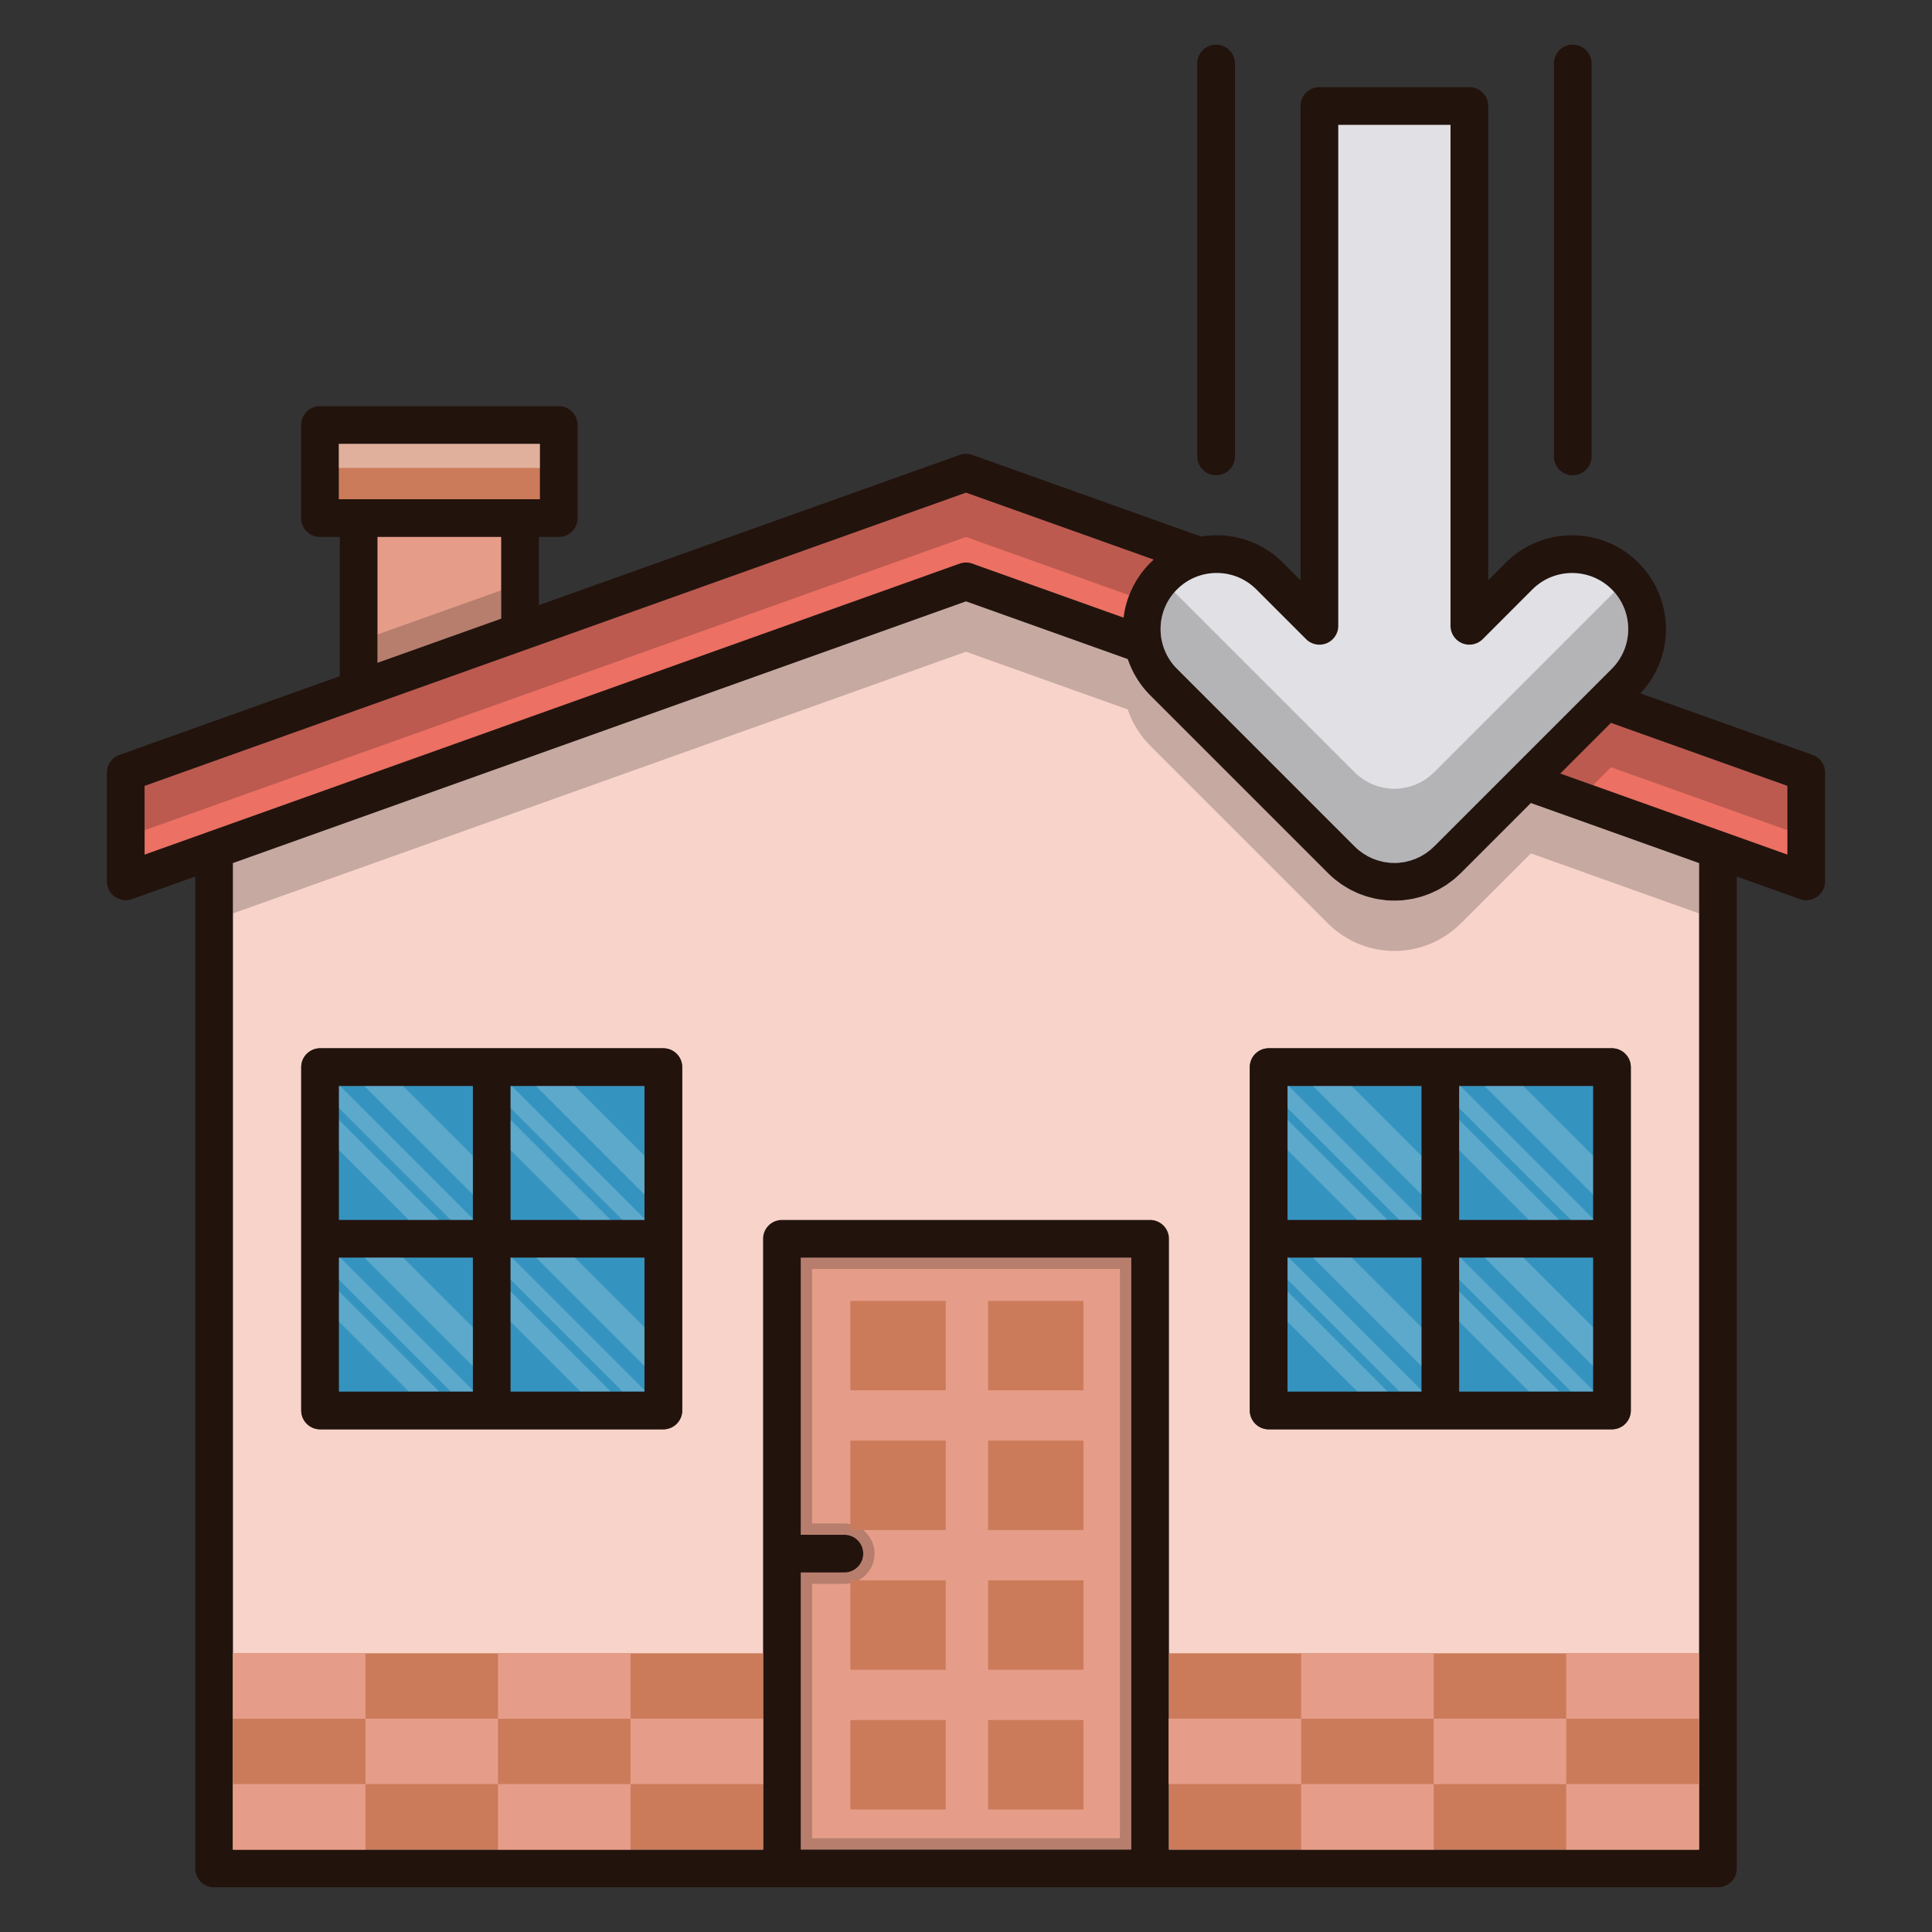 <?xml version="1.0" standalone="no"?><!DOCTYPE svg PUBLIC "-//W3C//DTD SVG 1.1//EN" "http://www.w3.org/Graphics/SVG/1.1/DTD/svg11.dtd"><svg t="1625811943899" class="icon" viewBox="0 0 1024 1024" version="1.1" xmlns="http://www.w3.org/2000/svg" p-id="45456" xmlns:xlink="http://www.w3.org/1999/xlink" width="200" height="200"><rect x="0" y="0" width="1024" height="1024" fill="#333333" stroke="none"/><defs><style type="text/css"></style></defs><path d="M960.7 400.1l-91.24-32.58c18.34-19.46 18-50.22-1.04-69.26-19.38-19.38-50.94-19.38-70.34 0l-9.28 9.28V56.2c0-5.54-4.48-10-10-10h-79.48c-5.52 0-10 4.46-10 10v251.36l-9.28-9.28c-9.38-9.4-21.88-14.58-35.16-14.58-2.78 0-5.54 0.26-8.22 0.7l-121.3-43.28a9.94 9.94 0 0 0-6.72 0l-223.02 79.62V284.6h10.52c5.52 0 10-4.48 10-10v-49.32c0-5.52-4.48-10-10-10H169.6c-5.52 0-10 4.48-10 10v49.32c0 5.52 4.48 10 10 10h10.5v73.8l-116.8 41.7c-3.98 1.42-6.64 5.2-6.64 9.42v57.6c0 0.22 0.04 0.44 0.06 0.64 0.02 0.36 0.04 0.72 0.1 1.06 0.08 0.36 0.16 0.72 0.26 1.06 0.06 0.2 0.08 0.4 0.16 0.62 0.04 0.08 0.08 0.18 0.12 0.28 0.08 0.2 0.18 0.4 0.28 0.62 0.18 0.34 0.36 0.68 0.56 1.02 0.1 0.16 0.22 0.34 0.34 0.5 0.26 0.36 0.54 0.72 0.84 1.04 0.1 0.1 0.18 0.2 0.28 0.3 0.42 0.42 0.88 0.8 1.36 1.12l0.3 0.18c0.4 0.24 0.8 0.48 1.22 0.66 0.2 0.08 0.38 0.16 0.58 0.24 0.38 0.14 0.78 0.26 1.18 0.36 0.18 0.04 0.36 0.1 0.54 0.12 0.6 0.12 1.2 0.2 1.82 0.2s1.24-0.08 1.86-0.2c0.24-0.04 0.46-0.12 0.68-0.18 0.28-0.06 0.54-0.12 0.82-0.22l33.46-11.94v525.72c0 5.54 4.48 10 10 10 0.12 0 0.22-0.02 0.34-0.02h300.44c0.06 0 0.12 0.02 0.18 0.02s0.12-0.02 0.18-0.02h194.78c0.06 0 0.12 0.02 0.18 0.02s0.1-0.02 0.16-0.02h300.8c5.52 0 10-4.48 10-10V464.6l33.44 11.94c0.28 0.1 0.56 0.16 0.82 0.22 0.24 0.06 0.46 0.14 0.68 0.18 0.62 0.12 1.24 0.2 1.86 0.2s1.22-0.08 1.82-0.2c0.18-0.02 0.36-0.08 0.54-0.12 0.4-0.1 0.8-0.22 1.18-0.36 0.2-0.08 0.38-0.16 0.58-0.24 0.42-0.18 0.82-0.42 1.22-0.66l0.3-0.18c0.48-0.32 0.94-0.7 1.36-1.12 0.1-0.1 0.18-0.2 0.28-0.32a10.346 10.346 0 0 0 1.18-1.52c0.2-0.34 0.4-0.68 0.56-1.04 0.1-0.2 0.2-0.4 0.28-0.6 0.04-0.1 0.08-0.18 0.12-0.28 0.08-0.22 0.1-0.42 0.16-0.64 0.1-0.34 0.2-0.68 0.26-1.02 0.06-0.36 0.08-0.72 0.1-1.08 0.02-0.22 0.06-0.42 0.06-0.64v-57.6c0-4.22-2.66-8-6.64-9.42z m-336.86-87.68a29.58 29.58 0 0 1 21.04-8.72c7.94 0 15.4 3.1 21.02 8.72l26.36 26.36a10.014 10.014 0 0 0 10.9 2.16 9.98 9.98 0 0 0 6.16-9.24V66.2h59.48v265.5a10.02 10.02 0 0 0 6.18 9.24c3.72 1.54 8.02 0.68 10.9-2.18l26.34-26.36c11.6-11.58 30.46-11.58 42.06 0 11.6 11.6 11.6 30.46 0 42.06l-94 94-0.68 0.62c-0.54 0.52-1.08 1.04-1.68 1.52-0.2 0.16-0.4 0.32-0.62 0.46l-1.12 0.84c-0.18 0.14-0.38 0.3-0.6 0.44-0.3 0.2-0.6 0.36-0.9 0.54l-1.06 0.64c-0.18 0.12-0.36 0.22-0.54 0.32-0.32 0.18-0.68 0.34-1.02 0.5l-1 0.46c-0.22 0.1-0.42 0.2-0.62 0.3-0.26 0.1-0.52 0.2-0.8 0.28l-1.16 0.42c-0.26 0.1-0.54 0.2-0.74 0.26-0.26 0.08-0.54 0.14-0.8 0.2l-1.16 0.3c-0.3 0.08-0.62 0.16-0.94 0.24-0.32 0.06-0.64 0.08-0.94 0.14l-1.38 0.2c-0.16 0.02-0.34 0.06-0.5 0.08-0.96 0.08-1.88 0.14-2.74 0.14-1.02-0.02-2.08-0.04-3.2-0.14-0.18-0.02-0.38-0.06-0.56-0.1l-1.3-0.18c-0.34-0.06-0.68-0.1-0.96-0.14-0.32-0.08-0.66-0.16-0.98-0.26l-1.12-0.28c-0.24-0.06-0.48-0.1-0.74-0.18-0.3-0.1-0.62-0.22-0.92-0.32l-1.16-0.42c-0.2-0.08-0.42-0.14-0.6-0.22-0.3-0.12-0.6-0.26-0.88-0.4l-1.08-0.52c-0.24-0.1-0.48-0.2-0.72-0.34-0.22-0.12-0.44-0.26-0.66-0.38l-1.18-0.72c-0.22-0.14-0.46-0.26-0.66-0.4-0.34-0.22-0.66-0.48-1-0.74l-1.34-0.98c-0.78-0.64-1.52-1.32-2.22-2l-94.16-94.16a29.56 29.56 0 0 1-8.08-15.02c-0.04-0.1-0.04-0.2-0.08-0.3-0.36-1.86-0.54-3.78-0.54-5.72 0-7.94 3.1-15.4 8.7-21.02zM179.6 264.6v-29.32h106.54v29.32H179.6z m86.02 20v43.28l-65.52 23.38V284.6h65.52z m-188.96 168.34v-36.38l202.34-72.24 0.5-0.18h0.02L512 261.14l99.44 35.48c-0.6 0.54-1.16 1.1-1.74 1.66a49.336 49.336 0 0 0-14.18 29.06l-80.16-28.62a9.94 9.94 0 0 0-6.72 0L76.66 452.94z m522.92 527.36h-175.14v-146.84h23.1c5.52 0 10-4.48 10-10 0-5.54-4.48-10-10-10h-23.1V666.6h175.14v313.7z m300.96 0H619.58V656.6c0-5.52-4.48-10-10-10h-195.14c-5.52 0-10 4.48-10 10v323.7H123.48V457.46L512 318.76l85.74 30.6c2.42 7.18 6.46 13.74 11.96 19.26l94.16 94.16c1.16 1.14 2.4 2.26 3.68 3.32 0.42 0.34 0.86 0.66 1.28 0.98l0.62 0.46c0.66 0.5 1.32 1 2.04 1.48 0.52 0.34 1.04 0.64 1.56 0.96l0.96 0.56c0.52 0.34 1.06 0.66 1.62 0.96 0.58 0.3 1.2 0.6 1.8 0.88l0.76 0.36c0.6 0.28 1.18 0.56 1.84 0.84 0.56 0.24 1.14 0.44 1.74 0.64l0.84 0.32c0.68 0.24 1.34 0.48 2.04 0.68 0.58 0.18 1.2 0.34 1.8 0.48l0.78 0.2c0.7 0.18 1.4 0.36 2.2 0.52 0.7 0.14 1.42 0.24 2.12 0.34l0.78 0.1c0.62 0.1 1.24 0.2 1.84 0.26 1.56 0.16 3.1 0.24 4.6 0.24h0.3c1.58 0 3.22-0.08 4.9-0.24 0.62-0.06 1.22-0.16 1.82-0.26l0.76-0.1c0.76-0.1 1.52-0.22 2.26-0.36 0.68-0.14 1.36-0.32 2.02-0.48l0.82-0.2c0.6-0.16 1.22-0.3 1.9-0.52 0.62-0.18 1.22-0.4 1.82-0.62l0.9-0.32c0.62-0.22 1.24-0.44 1.86-0.7 0.54-0.22 1.08-0.48 1.62-0.74l0.7-0.32c0.7-0.32 1.4-0.66 2.08-1.02 0.52-0.28 1-0.58 1.5-0.88l0.82-0.48c0.62-0.36 1.26-0.74 1.84-1.14 0.56-0.36 1.08-0.76 1.6-1.16l0.78-0.58c0.52-0.38 1.04-0.76 1.52-1.14 1.1-0.92 2.08-1.82 2.82-2.54 0.26-0.22 0.5-0.44 0.84-0.76l37.16-37.16 89.14 31.84v522.82z m46.8-527.36l-33.42-11.94-0.36-0.12-86.52-30.9 26.8-26.8 93.5 33.38v36.38z" fill="#23130D" p-id="45457"></path><path d="M179.6 235.28h106.54v29.32H179.6z" fill="#CC7B5A" p-id="45458"></path><path d="M179.6 235.28h106.54V248H179.6z" fill="#FFFFFF" opacity=".4" p-id="45459"></path><path d="M265.62 284.6v43.28l-65.52 23.38V284.6z" fill="#E59D89" p-id="45460"></path><path d="M265.62 312.88v15l-65.52 23.38v-15z" opacity=".2" p-id="45461"></path><path d="M611.44 296.62c-0.6 0.54-1.16 1.1-1.74 1.66a49.336 49.336 0 0 0-14.18 29.06l-80.16-28.62a9.94 9.94 0 0 0-6.72 0L76.66 452.94v-36.38l202.34-72.24 0.5-0.18h0.02L512 261.14l99.44 35.48zM947.34 416.56v36.38l-33.42-11.94-0.36-0.12-86.52-30.9 26.8-26.8 93.5 33.38z" fill="#EC7063" p-id="45462"></path><path d="M611.44 296.62c-0.6 0.54-1.16 1.1-1.74 1.66-4.98 4.98-8.76 10.8-11.22 17.18L512 284.6l-232.48 83h-0.02l-0.5 0.18-202.34 72.24v-23.46l202.34-72.24 0.5-0.18h0.02L512 261.14l99.44 35.48zM947.34 416.56v23.46l-93.5-33.38-9.52 9.52-17.28-6.18 26.8-26.8z" opacity=".2" p-id="45463"></path><path d="M854.28 354.46l-94 94-0.68 0.62c-0.54 0.52-1.08 1.04-1.68 1.52-0.2 0.16-0.4 0.32-0.62 0.46l-1.12 0.84c-0.18 0.14-0.38 0.3-0.6 0.44-0.3 0.2-0.6 0.36-0.9 0.54l-1.06 0.64c-0.18 0.12-0.36 0.22-0.54 0.32-0.32 0.18-0.68 0.34-1.02 0.5l-1 0.46c-0.22 0.1-0.42 0.2-0.62 0.3-0.26 0.1-0.52 0.2-0.8 0.28l-1.16 0.42c-0.26 0.1-0.54 0.2-0.74 0.26-0.26 0.08-0.54 0.14-0.8 0.2l-1.16 0.3c-0.3 0.08-0.62 0.16-0.94 0.24-0.32 0.06-0.64 0.08-0.94 0.14l-1.38 0.2c-0.16 0.02-0.34 0.06-0.5 0.08-0.96 0.08-1.88 0.14-2.74 0.14-1.02-0.02-2.08-0.04-3.2-0.14-0.18-0.02-0.38-0.06-0.56-0.1l-1.3-0.18c-0.34-0.06-0.68-0.1-0.96-0.14-0.32-0.08-0.66-0.16-0.98-0.26l-1.12-0.28c-0.24-0.06-0.48-0.1-0.74-0.18-0.3-0.1-0.62-0.22-0.92-0.32l-1.16-0.42c-0.2-0.08-0.42-0.14-0.6-0.22-0.3-0.12-0.6-0.26-0.88-0.4l-1.08-0.52c-0.24-0.1-0.48-0.2-0.72-0.34-0.22-0.12-0.44-0.26-0.66-0.38l-1.18-0.72c-0.22-0.14-0.46-0.26-0.66-0.4-0.34-0.22-0.66-0.48-1-0.74l-1.34-0.98c-0.78-0.64-1.52-1.32-2.22-2l-94.16-94.16a29.56 29.56 0 0 1-8.08-15.02c-0.04-0.1-0.04-0.2-0.08-0.3-0.36-1.86-0.54-3.78-0.54-5.72 0-7.94 3.1-15.4 8.7-21.02a29.58 29.58 0 0 1 21.04-8.72c7.94 0 15.4 3.1 21.02 8.72l26.36 26.36a10.014 10.014 0 0 0 10.9 2.16 9.98 9.98 0 0 0 6.16-9.24V66.2h59.48v265.5a10.02 10.02 0 0 0 6.18 9.24c3.72 1.54 8.02 0.68 10.9-2.18l26.34-26.36c11.6-11.58 30.46-11.58 42.06 0 11.6 11.6 11.6 30.46 0 42.06z" fill="#E1E1E5" p-id="45464"></path><path d="M854.28 354.46l-94 94-0.68 0.62c-0.54 0.52-1.08 1.04-1.68 1.52-0.2 0.16-0.4 0.32-0.62 0.46l-1.12 0.84c-0.18 0.14-0.38 0.3-0.6 0.44-0.3 0.2-0.6 0.36-0.9 0.54l-1.06 0.64c-0.18 0.12-0.36 0.22-0.54 0.32-0.32 0.18-0.68 0.34-1.02 0.5l-1 0.46c-0.22 0.1-0.42 0.2-0.62 0.3-0.26 0.1-0.52 0.2-0.8 0.28l-1.16 0.42c-0.26 0.1-0.54 0.2-0.74 0.26-0.26 0.08-0.54 0.14-0.8 0.2l-1.16 0.3c-0.3 0.08-0.62 0.16-0.94 0.24-0.32 0.06-0.64 0.08-0.94 0.14l-1.38 0.2c-0.16 0.02-0.34 0.06-0.5 0.08-0.96 0.08-1.88 0.14-2.74 0.14-1.02-0.02-2.08-0.04-3.2-0.14-0.18-0.02-0.38-0.06-0.56-0.1l-1.3-0.18c-0.34-0.06-0.68-0.1-0.96-0.14-0.32-0.08-0.66-0.16-0.98-0.26l-1.12-0.28c-0.24-0.06-0.48-0.1-0.74-0.18-0.3-0.1-0.62-0.22-0.92-0.32l-1.16-0.42c-0.2-0.08-0.42-0.14-0.6-0.22-0.3-0.12-0.6-0.26-0.88-0.4l-1.08-0.52c-0.24-0.1-0.48-0.2-0.72-0.34-0.22-0.12-0.44-0.26-0.66-0.38l-1.18-0.72c-0.22-0.14-0.46-0.26-0.66-0.4-0.34-0.22-0.66-0.48-1-0.74l-1.34-0.98c-0.78-0.64-1.52-1.32-2.22-2l-94.16-94.16a29.56 29.56 0 0 1-8.08-15.02c-0.04-0.1-0.04-0.2-0.08-0.3-0.36-1.86-0.54-3.78-0.54-5.72 0-7.32 2.62-14.22 7.42-19.64 0.4 0.48 0.84 0.94 1.28 1.38L718 409.34c0.7 0.68 1.44 1.36 2.22 2l1.34 0.98c0.34 0.26 0.66 0.52 1 0.74 0.2 0.14 0.44 0.26 0.66 0.4l1.18 0.72c0.22 0.12 0.44 0.26 0.66 0.38 0.24 0.14 0.48 0.24 0.72 0.34l1.08 0.52c0.28 0.14 0.58 0.28 0.88 0.4 0.18 0.08 0.4 0.14 0.6 0.22l1.16 0.42c0.3 0.1 0.62 0.22 0.92 0.32 0.26 0.08 0.5 0.12 0.74 0.18l1.12 0.28c0.32 0.1 0.66 0.18 0.98 0.26 0.28 0.04 0.62 0.08 0.96 0.14l1.3 0.18c0.18 0.04 0.38 0.08 0.56 0.1 1.12 0.1 2.18 0.12 3.2 0.14 0.86 0 1.78-0.06 2.74-0.14 0.16-0.02 0.34-0.06 0.5-0.08l1.38-0.2c0.3-0.06 0.62-0.08 0.94-0.14 0.32-0.08 0.64-0.16 0.94-0.24l1.16-0.3c0.26-0.06 0.54-0.12 0.8-0.2 0.2-0.06 0.48-0.16 0.74-0.26l1.16-0.42c0.28-0.08 0.54-0.18 0.8-0.28 0.2-0.1 0.4-0.2 0.62-0.3l1-0.46c0.34-0.16 0.7-0.32 1.02-0.5 0.18-0.1 0.36-0.2 0.54-0.32l1.06-0.64c0.3-0.18 0.6-0.34 0.9-0.54 0.22-0.14 0.42-0.3 0.6-0.44l1.12-0.84c0.22-0.14 0.42-0.3 0.62-0.46 0.6-0.48 1.14-1 1.68-1.52l0.68-0.62 94-94c0.44-0.44 0.88-0.92 1.3-1.38 10.28 11.68 9.86 29.54-1.3 40.68z" opacity=".2" p-id="45465"></path><path d="M599.58 666.6v313.7h-175.14v-146.84h23.1c5.52 0 10-4.48 10-10 0-5.54-4.48-10-10-10h-23.1V666.6h175.14z" fill="#E59D89" p-id="45466"></path><path d="M593.58 672.6v301.7h-163.14v-134.84h17.1c8.822 0 16-7.178 16-16s-7.178-16-16-16h-17.1V672.6h163.14m6-6h-175.14v146.86h23.1c5.52 0 10 4.46 10 10 0 5.52-4.48 10-10 10h-23.1v146.84h175.14V666.6z" opacity=".2" p-id="45467"></path><path d="M811.4 425.64l-37.16 37.16c-0.34 0.32-0.58 0.54-0.84 0.76-0.74 0.72-1.72 1.62-2.82 2.54-0.48 0.38-1 0.76-1.52 1.14l-0.78 0.58c-0.52 0.4-1.04 0.8-1.6 1.16-0.58 0.4-1.22 0.78-1.84 1.14l-0.82 0.48c-0.5 0.3-0.98 0.6-1.5 0.88-0.68 0.36-1.38 0.7-2.08 1.02l-0.7 0.32c-0.54 0.26-1.08 0.52-1.62 0.74-0.62 0.26-1.24 0.48-1.86 0.7l-0.9 0.32c-0.6 0.22-1.2 0.44-1.82 0.62-0.68 0.22-1.3 0.36-1.9 0.52l-0.82 0.2c-0.66 0.16-1.34 0.34-2.02 0.48-0.74 0.14-1.5 0.26-2.26 0.36l-0.76 0.1c-0.6 0.1-1.2 0.2-1.82 0.26-1.68 0.16-3.32 0.24-4.9 0.24h-0.3c-1.5 0-3.04-0.08-4.6-0.24-0.6-0.06-1.22-0.16-1.84-0.26l-0.78-0.1c-0.7-0.1-1.42-0.2-2.12-0.34-0.8-0.16-1.5-0.34-2.2-0.52l-0.78-0.2c-0.6-0.14-1.22-0.3-1.8-0.48-0.7-0.2-1.36-0.44-2.04-0.68l-0.84-0.32c-0.6-0.2-1.18-0.4-1.74-0.64-0.66-0.28-1.24-0.56-1.84-0.84l-0.76-0.36c-0.6-0.28-1.22-0.58-1.8-0.88-0.56-0.3-1.1-0.62-1.62-0.96l-0.96-0.56c-0.52-0.32-1.04-0.62-1.56-0.96-0.72-0.48-1.38-0.98-2.04-1.48l-0.62-0.46c-0.42-0.32-0.86-0.64-1.28-0.98-1.28-1.06-2.52-2.18-3.68-3.32l-94.16-94.16a49.712 49.712 0 0 1-11.96-19.26L512 318.76 123.48 457.46v522.84h280.96V656.6c0-5.52 4.48-10 10-10h195.14c5.52 0 10 4.48 10 10v323.7h280.96V457.48l-89.14-31.84zM361.58 656.58V747.56c0 5.52-4.46 10-10 10h-90.92-0.04H169.66c-5.52 0-10-4.48-10-10v-181.94c0-5.52 4.48-10 10-10h181.92c5.54 0 10 4.48 10 10v90.96z m502.78 0v90.98c0 5.52-4.48 10-10 10h-181.94c-5.52 0-10-4.48-10-10v-181.94c0-5.52 4.48-10 10-10h181.94c5.52 0 10 4.48 10 10v90.96z" fill="#F8D3C9" p-id="45468"></path><path d="M619.58 876.28v104.02h280.96v-104.02H619.58z m-496.1 0v104.02h280.96v-104.02H123.48z" fill="#CC7B5A" p-id="45469"></path><path d="M811.4 425.64l-37.16 37.16c-0.34 0.32-0.58 0.54-0.84 0.76-0.74 0.72-1.72 1.62-2.82 2.54-0.48 0.38-1 0.76-1.52 1.14l-0.78 0.58c-0.52 0.4-1.04 0.8-1.6 1.16-0.58 0.4-1.22 0.78-1.84 1.14l-0.82 0.48c-0.5 0.3-0.98 0.6-1.5 0.88-0.68 0.36-1.38 0.7-2.08 1.02l-0.7 0.32c-0.54 0.26-1.08 0.52-1.62 0.74-0.62 0.26-1.24 0.48-1.86 0.7l-0.9 0.32c-0.6 0.22-1.2 0.44-1.82 0.62-0.68 0.22-1.3 0.36-1.9 0.52l-0.82 0.2c-0.66 0.16-1.34 0.34-2.02 0.48-0.74 0.14-1.5 0.26-2.26 0.36l-0.76 0.1c-0.6 0.1-1.2 0.2-1.82 0.26-1.68 0.16-3.32 0.24-4.9 0.24h-0.3c-1.5 0-3.04-0.08-4.6-0.24-0.6-0.06-1.22-0.16-1.84-0.26l-0.78-0.1c-0.7-0.1-1.42-0.2-2.12-0.34-0.8-0.16-1.5-0.34-2.2-0.52l-0.78-0.2c-0.6-0.14-1.22-0.3-1.8-0.48-0.7-0.2-1.36-0.44-2.04-0.68l-0.84-0.32c-0.6-0.2-1.18-0.4-1.74-0.64-0.66-0.28-1.24-0.56-1.84-0.84l-0.76-0.36c-0.6-0.28-1.22-0.58-1.8-0.88-0.56-0.3-1.1-0.62-1.62-0.96l-0.96-0.56c-0.52-0.32-1.04-0.62-1.56-0.96-0.72-0.48-1.38-0.98-2.04-1.48l-0.62-0.46c-0.42-0.32-0.86-0.64-1.28-0.98-1.28-1.06-2.52-2.18-3.68-3.32l-94.16-94.16a49.712 49.712 0 0 1-11.96-19.26L512 318.76 123.48 457.46v26.66L512 345.42l85.74 30.6c2.42 7.18 6.46 13.74 11.96 19.26l94.16 94.16c1.16 1.14 2.4 2.26 3.68 3.32 0.42 0.34 0.86 0.66 1.28 0.98l0.62 0.46c0.66 0.5 1.32 1 2.04 1.48 0.52 0.34 1.04 0.64 1.56 0.96l0.96 0.56c0.52 0.34 1.06 0.66 1.62 0.96 0.58 0.3 1.2 0.6 1.8 0.88l0.76 0.36c0.6 0.28 1.18 0.56 1.84 0.84 0.56 0.24 1.14 0.44 1.74 0.64l0.84 0.32c0.68 0.24 1.34 0.48 2.04 0.68 0.58 0.18 1.2 0.34 1.8 0.48l0.78 0.2c0.7 0.18 1.4 0.36 2.2 0.52 0.7 0.14 1.42 0.24 2.12 0.34l0.78 0.1c0.62 0.1 1.24 0.2 1.84 0.26 1.56 0.16 3.1 0.24 4.6 0.24h0.3c1.58 0 3.22-0.08 4.9-0.24 0.62-0.06 1.22-0.16 1.82-0.26l0.76-0.1c0.76-0.1 1.52-0.22 2.26-0.36 0.68-0.14 1.36-0.32 2.02-0.48l0.82-0.2c0.6-0.16 1.22-0.3 1.9-0.52 0.62-0.18 1.22-0.4 1.82-0.62l0.9-0.32c0.62-0.22 1.24-0.44 1.86-0.7 0.54-0.22 1.08-0.48 1.62-0.74l0.7-0.32c0.7-0.32 1.4-0.66 2.08-1.02 0.52-0.28 1-0.58 1.5-0.88l0.82-0.48c0.62-0.36 1.26-0.74 1.84-1.14 0.56-0.36 1.08-0.76 1.6-1.16l0.78-0.58c0.52-0.38 1.04-0.76 1.52-1.14 1.1-0.92 2.08-1.82 2.82-2.54 0.26-0.22 0.5-0.44 0.84-0.76l37.16-37.16 89.14 31.84v-26.66l-89.14-31.84z" opacity=".2" p-id="45470"></path><path d="M351.58 555.62H169.66c-5.52 0-10 4.48-10 10v181.94c0 5.52 4.48 10 10 10H351.58c5.54 0 10-4.48 10-10V656.6 565.62c0-5.52-4.46-10-10-10z m-100.96 181.94H179.66v-70.98h70.96v70.98z m0-90.98H179.66v-70.96h70.96v70.96z m90.96 90.98h-70.96v-70.98h70.96v70.98z m0-90.98h-70.96v-70.96h70.96v70.96z" fill="#23130D" p-id="45471"></path><path d="M270.62 666.58h70.96v70.98h-70.96zM179.66 666.58h70.96v70.98H179.66zM179.66 575.62h70.96v70.96H179.66zM270.62 575.62h70.96v70.96h-70.96z" fill="#3594BF" p-id="45472"></path><path d="M854.36 555.62h-181.94c-5.52 0-10 4.48-10 10v181.94c0 5.52 4.48 10 10 10h181.94c5.52 0 10-4.48 10-10v-90.94-91c0-5.52-4.48-10-10-10z m-100.96 181.94h-70.98v-70.98h70.98v70.98z m0-90.98h-70.98v-70.96h70.98v70.96z m90.96 90.98H773.4v-70.98h70.96v70.98z m0-90.98H773.4v-70.96h70.96v70.96z" fill="#23130D" p-id="45473"></path><path d="M682.42 575.62h70.98v70.96h-70.98zM682.42 666.58h70.98v70.98h-70.98zM773.4 666.58h70.96v70.98H773.4zM773.4 575.62h70.96v70.96H773.4z" fill="#3594BF" p-id="45474"></path><path d="M644.548 251.902a10 10 0 0 0 10-10V33.672a10 10 0 1 0-20 0v208.23a10 10 0 0 0 10 10zM833.582 251.902a10 10 0 0 0 10-10V33.672a10 10 0 1 0-20 0v208.23a10 10 0 0 0 10 10z" fill="#23130D" p-id="45475"></path><path d="M523.72 689.5h50.56v47.396h-50.56zM450.72 689.5h50.56v47.396h-50.56zM523.72 763.554h50.56v47.396h-50.56zM450.72 763.554h50.56v47.396h-50.56zM523.72 837.61h50.56v47.396h-50.56zM450.72 837.61h50.56v47.396h-50.56zM523.72 911.664h50.56v47.396h-50.56zM450.72 911.664h50.56v47.396h-50.56z" fill="#CC7B5A" p-id="45476"></path><path d="M123.48 876.278h70.24v34.692H123.48zM263.96 876.278h70.24v34.692h-70.24zM123.48 945.608h70.24v34.692H123.48zM263.96 945.608h70.24v34.692h-70.24zM193.72 910.916h70.24v34.692H193.72zM334.2 910.916h70.24v34.692H334.2z" fill="#E59D89" p-id="45477"></path><path d="M830.13 876.278h70.24v34.692h-70.24zM689.65 876.278h70.24v34.692h-70.24zM830.13 945.608h70.24v34.692h-70.24zM689.65 945.608h70.24v34.692h-70.24zM759.89 910.916h70.24v34.692h-70.24zM619.41 910.916h70.24v34.692h-70.24z" fill="#E59D89" p-id="45478"></path><path d="M232.68 646.58h-16.04L179.66 609.6v-16.04zM250.62 645.96v0.62h-11.7l-59.26-59.26v-11.7h0.62zM250.62 612.6v20.52l-57.5-57.5h20.52z" fill="#FFFFFF" opacity=".2" p-id="45479"></path><path d="M323.64 646.58h-16.04l-36.98-36.98v-16.04zM341.58 645.96v0.62h-11.7l-59.26-59.26v-11.7h0.62zM341.58 612.6v20.52l-57.5-57.5h20.52z" fill="#FFFFFF" opacity=".2" p-id="45480"></path><path d="M232.68 737.478h-16.04l-36.98-36.98v-16.04zM250.62 736.858v0.62h-11.7l-59.26-59.26v-11.7h0.62zM250.62 703.498v20.52l-57.5-57.5h20.52z" fill="#FFFFFF" opacity=".2" p-id="45481"></path><path d="M323.64 737.478h-16.04l-36.98-36.98v-16.04zM341.58 736.858v0.62h-11.7l-59.26-59.26v-11.7h0.62zM341.58 703.498v20.52l-57.5-57.5h20.52z" fill="#FFFFFF" opacity=".2" p-id="45482"></path><path d="M735.45 646.58h-16.04l-36.98-36.98v-16.04zM753.39 645.96v0.62h-11.7l-59.26-59.26v-11.7h0.62zM753.39 612.6v20.52l-57.5-57.5h20.52z" fill="#FFFFFF" opacity=".2" p-id="45483"></path><path d="M826.41 646.58h-16.04l-36.98-36.98v-16.04zM844.35 645.96v0.62h-11.7l-59.26-59.26v-11.7h0.62zM844.35 612.6v20.52l-57.5-57.5h20.52z" fill="#FFFFFF" opacity=".2" p-id="45484"></path><path d="M735.45 737.478h-16.04l-36.98-36.98v-16.04zM753.39 736.858v0.62h-11.7l-59.26-59.26v-11.7h0.62zM753.39 703.498v20.52l-57.5-57.5h20.52z" fill="#FFFFFF" opacity=".2" p-id="45485"></path><path d="M826.41 737.478h-16.04l-36.98-36.98v-16.04zM844.35 736.858v0.62h-11.7l-59.26-59.26v-11.7h0.62zM844.35 703.498v20.52l-57.5-57.5h20.52z" fill="#FFFFFF" opacity=".2" p-id="45486"></path></svg>